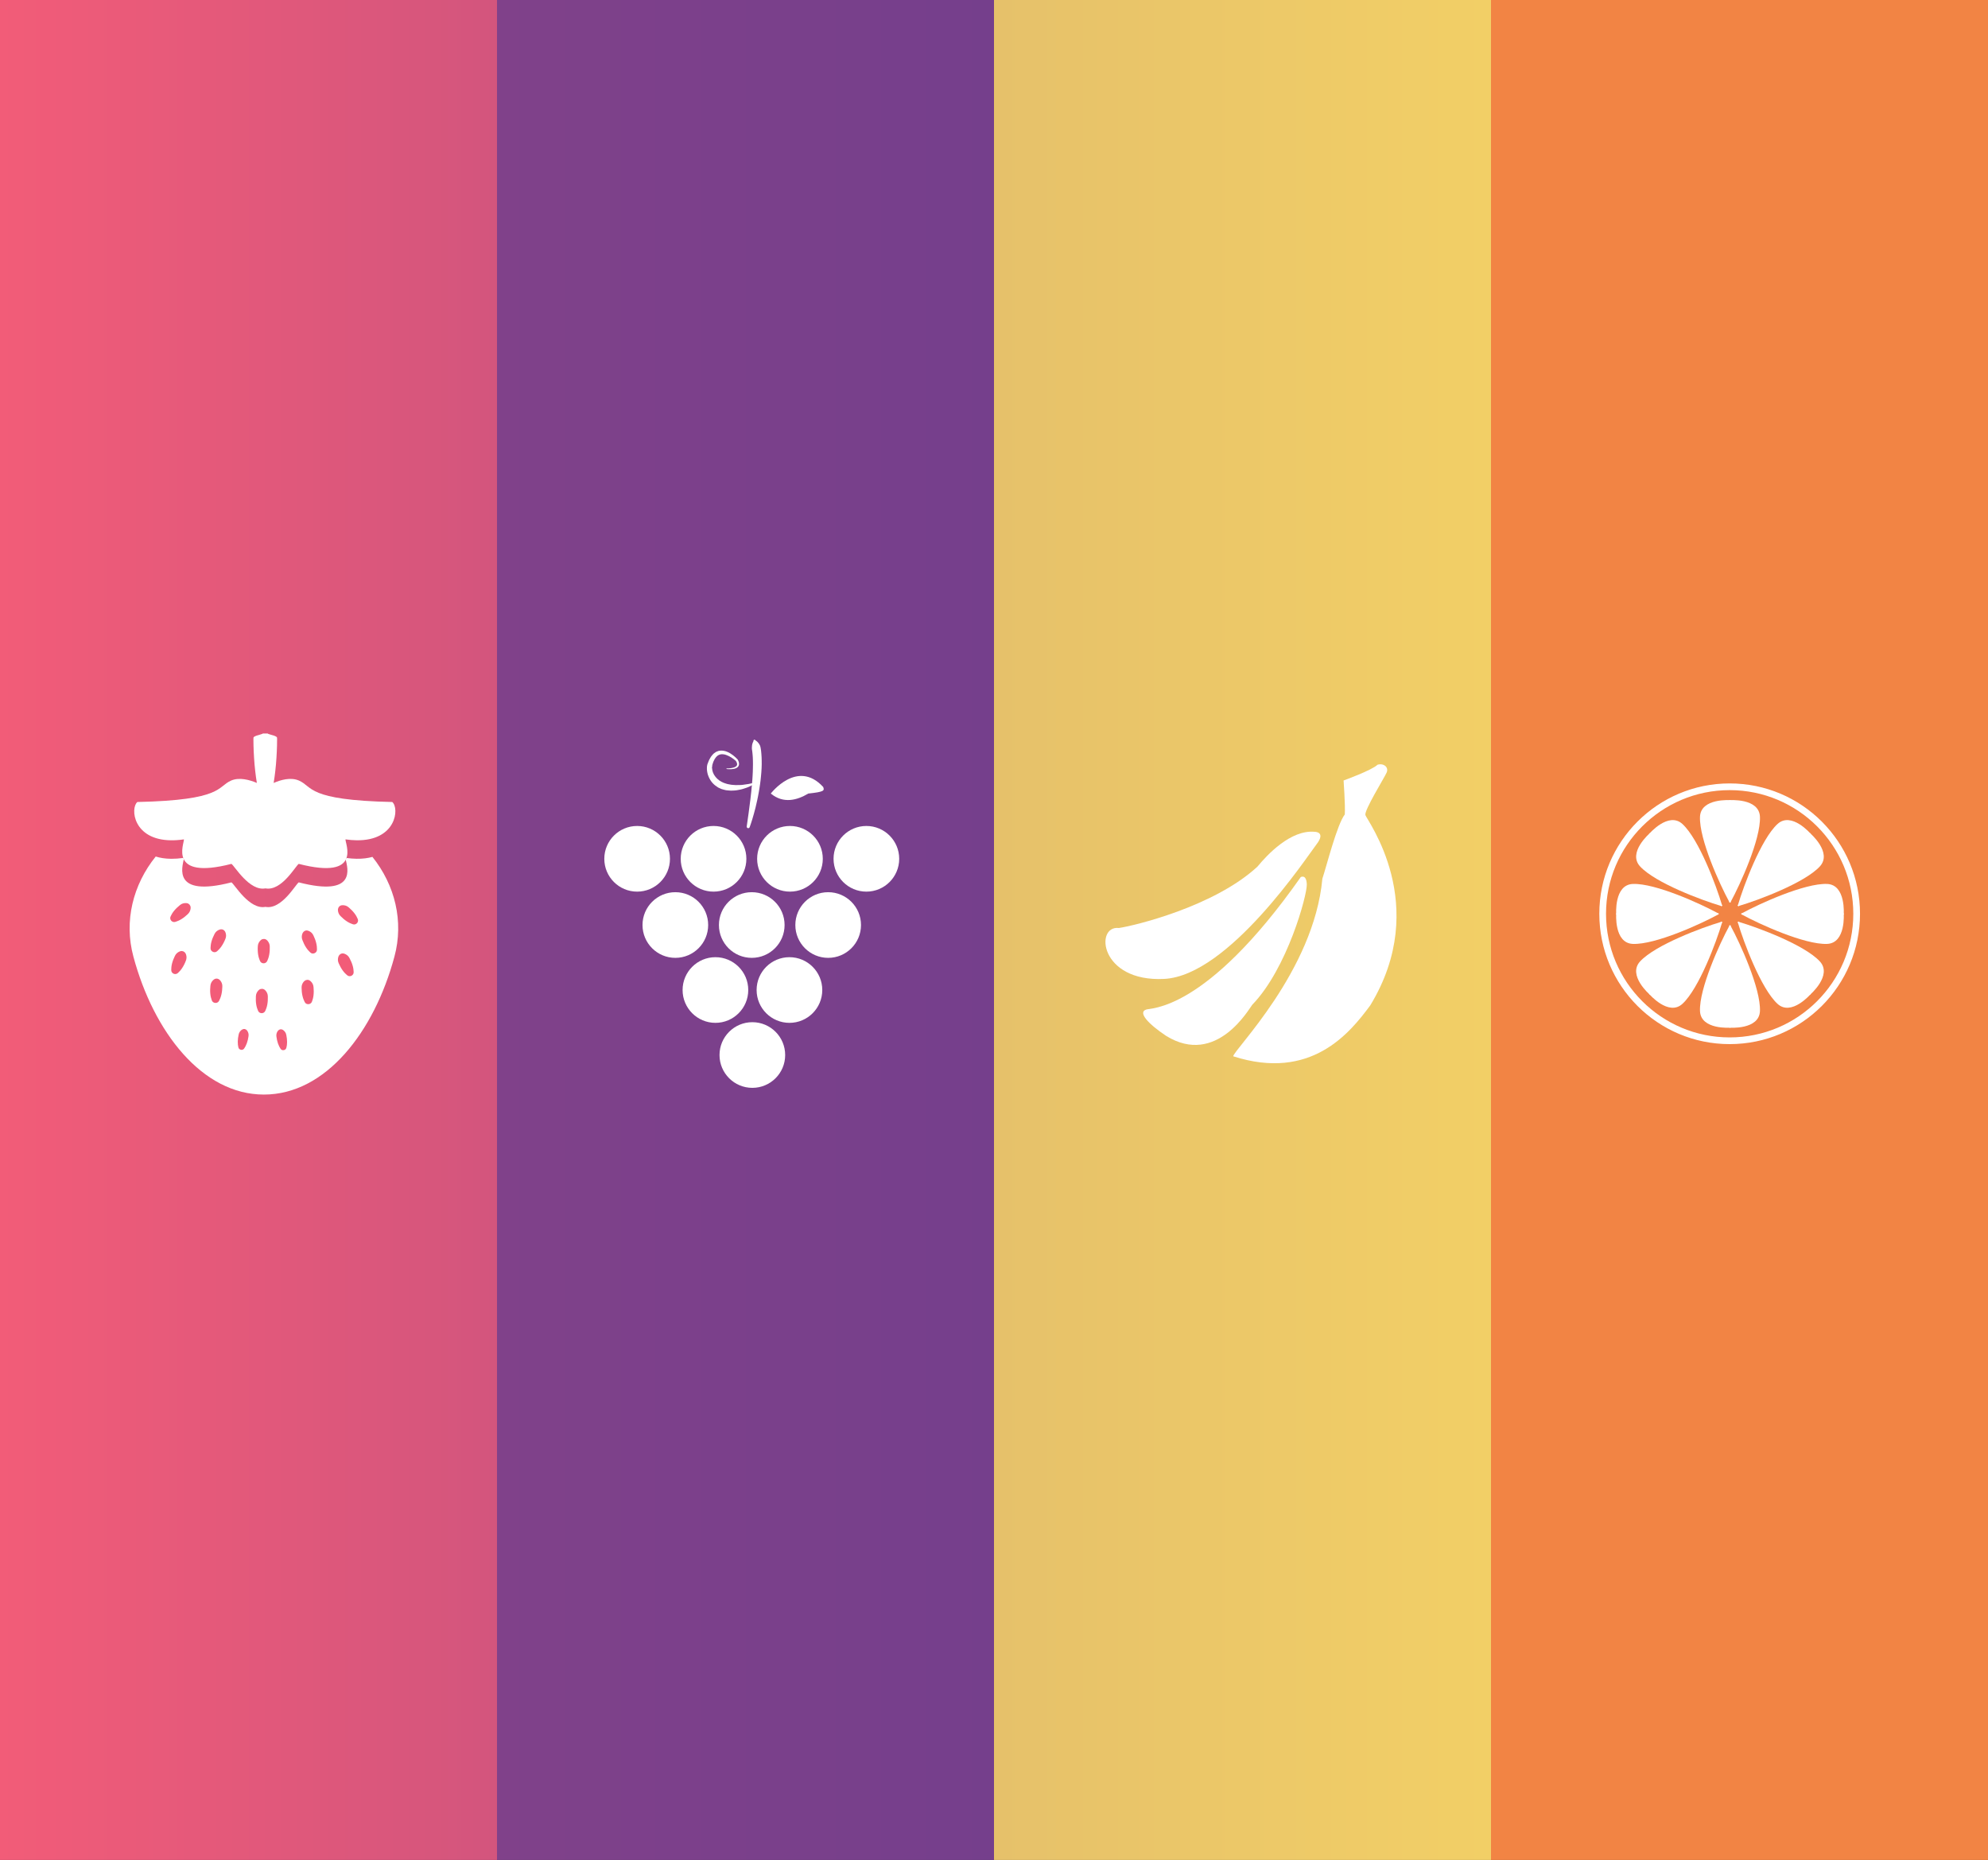 <?xml version="1.0" encoding="iso-8859-1"?>
<!-- Generator: Adobe Illustrator 16.0.0, SVG Export Plug-In . SVG Version: 6.00 Build 0)  -->
<!DOCTYPE svg PUBLIC "-//W3C//DTD SVG 1.1//EN" "http://www.w3.org/Graphics/SVG/1.1/DTD/svg11.dtd">
<svg version="1.1" id="&#x5716;&#x5C64;_1" xmlns="http://www.w3.org/2000/svg" xmlns:xlink="http://www.w3.org/1999/xlink" x="0px"
	 y="0px" width="683px" height="639px" viewBox="141 0.099 683 639" style="enable-background:new 141 0.099 683 639;"
	 xml:space="preserve">
<rect x="141" y="0.099" width="683" height="639" fill="#333333" stroke="none"/>
<g>
	
		<linearGradient id="SVGID_1_" gradientUnits="userSpaceOnUse" x1="81.96" y1="302.865" x2="764.96" y2="302.865" gradientTransform="matrix(1 0 0 -1 59.04 622.464)">
		<stop  offset="0" style="stop-color:#F25C78"/>
		<stop  offset="0.25" style="stop-color:#D3557D"/>
		<stop  offset="0.25" style="stop-color:#80418A"/>
		<stop  offset="0.5" style="stop-color:#753F8C"/>
		<stop  offset="0.5" style="stop-color:#E6C16A"/>
		<stop  offset="0.75" style="stop-color:#F2CF66"/>
		<stop  offset="0.75" style="stop-color:#F28444"/>
	</linearGradient>
	<rect x="141" y="0.099" style="fill:url(#SVGID_1_);" width="683" height="639"/>
	<g>
		<g>
			<g>
				<path style="fill:#FFFFFF;" d="M275.766,275.63c-29.466-0.632-27.219-5.264-32.061-7.366c-2.845-1.237-6.31-0.222-8.69,0.827
					c0.216-1.314,0.409-2.692,0.562-4.075c0.184-1.579,0.319-3.158,0.407-4.64c0.11-1.479,0.136-2.86,0.184-4.046
					c0.007-0.592,0.015-1.137,0.021-1.618c-0.007-0.479,0.042-0.904-0.015-1.251c-0.083-0.172-0.302-0.336-0.637-0.471
					c-0.302-0.135-0.687-0.269-1.075-0.36c-0.448-0.094-0.791-0.266-1.022-0.313c-0.307-0.049-0.466-0.217-0.466-0.217h-1.684
					c0,0-0.158,0.168-0.465,0.215c-0.231,0.049-0.574,0.232-1.022,0.327c-0.388,0.092-0.772,0.221-1.075,0.354
					c-0.335,0.135-0.553,0.294-0.636,0.468c-0.057,0.345-0.007,0.771-0.016,1.251c0.007,0.481,0.014,1.023,0.021,1.614
					c0.048,1.187,0.074,2.566,0.185,4.047c0.087,1.48,0.223,3.06,0.406,4.64c0.153,1.377,0.345,2.749,0.56,4.062
					c-2.464-1.043-6.011-2.047-8.843-0.813c-4.841,2.103-2.742,6.733-32.209,7.365c-2.487,2.104-1.495,13.075,11.669,13.158
					c1.317,0.008,2.754-0.089,4.324-0.318c0.21,1.263-5.777,14.102,16.323,8.418c1.052,0.632,6.131,9.473,11.691,8.42
					c5.561,1.053,10.381-7.788,11.434-8.42c22.101,5.684,15.854-7.155,16.064-8.418c1.355,0.197,2.604,0.29,3.771,0.31
					C277.164,289,278.288,277.763,275.766,275.63z"/>
				<path style="fill:#FFFFFF;" d="M268.953,294.489c-1.549,0.438-3.364,0.679-5.481,0.644c-1.065-0.017-2.209-0.104-3.43-0.271
					c-0.07,0.203-0.159,0.401-0.26,0.597c0.629,2.869,3.886,12.936-16.146,7.783c-1.053,0.632-5.873,9.474-11.434,8.419
					c-5.56,1.055-10.639-7.787-11.691-8.419c-20.461,5.263-16.848-5.348-16.367-7.952c-0.069-0.145-0.128-0.29-0.183-0.438
					c-1.48,0.207-2.845,0.299-4.097,0.291c-2.084-0.015-3.861-0.3-5.369-0.78c-7.799,9.673-10.964,22.184-7.662,34.391
					c6.933,25.824,23.582,47.399,44.838,47.39c21.257,0.011,37.906-21.564,44.839-47.39
					C279.8,316.599,276.677,304.145,268.953,294.489z"/>
			</g>
			<g>
				<g>
					<path style="fill:#F25C78;" d="M257.103,312.49c0,0-0.017,0.184,0.006,0.451c0.028,0.262,0.09,0.615,0.243,0.957
						c0.145,0.346,0.374,0.685,0.694,0.981c0.307,0.31,0.643,0.631,1.004,0.928c0.717,0.605,1.507,1.119,2.179,1.429
						c0.658,0.324,1.191,0.441,1.191,0.441c0.64,0.146,1.36-0.289,1.545-0.979c0.069-0.243,0.064-0.48,0-0.688
						c0,0-0.158-0.521-0.531-1.151c-0.356-0.642-0.943-1.403-1.6-2.067c-0.324-0.337-0.67-0.646-1.002-0.929
						c-0.321-0.295-0.679-0.498-1.032-0.614c-0.346-0.119-0.705-0.154-0.968-0.165c-0.27-0.001-0.453,0.029-0.453,0.029
						C257.662,311.241,257.181,311.805,257.103,312.49z"/>
				</g>
				<g>
					<path style="fill:#F25C78;" d="M245.032,320.555c0,0-0.092,0.158-0.181,0.409c-0.081,0.248-0.17,0.592-0.17,0.966
						c-0.008,0.375,0.064,0.781,0.235,1.182c0.155,0.407,0.331,0.837,0.54,1.254c0.405,0.841,0.922,1.639,1.411,2.197
						c0.47,0.566,0.911,0.896,0.911,0.896c0.533,0.409,1.35,0.258,1.812-0.273c0.163-0.19,0.256-0.407,0.283-0.623
						c0,0,0.068-0.54-0.022-1.276c-0.07-0.741-0.293-1.668-0.623-2.542c-0.16-0.438-0.351-0.86-0.539-1.255
						c-0.174-0.397-0.418-0.731-0.696-0.981c-0.269-0.256-0.579-0.427-0.813-0.535c-0.242-0.104-0.423-0.153-0.423-0.153
						C246.04,319.621,245.379,319.96,245.032,320.555z"/>
				</g>
				<g>
					<path style="fill:#F25C78;" d="M230.714,322.984c0,0-0.149,0.109-0.333,0.306c-0.175,0.196-0.396,0.479-0.548,0.82
						c-0.16,0.344-0.258,0.738-0.266,1.177c-0.022,0.436-0.037,0.898-0.015,1.368c0.03,0.931,0.179,1.864,0.4,2.571
						c0.199,0.705,0.468,1.18,0.468,1.18c0.321,0.572,1.127,0.82,1.763,0.491c0.227-0.112,0.399-0.273,0.511-0.462
						c0,0,0.281-0.468,0.499-1.167c0.238-0.697,0.412-1.628,0.466-2.565c0.033-0.467,0.032-0.933,0.02-1.366
						c0.004-0.437-0.084-0.839-0.235-1.179c-0.143-0.344-0.357-0.634-0.526-0.835c-0.18-0.202-0.326-0.315-0.326-0.315
						c-0.288-0.226-0.618-0.331-0.946-0.324C231.319,322.678,230.994,322.774,230.714,322.984z"/>
				</g>
				<g>
					<path style="fill:#F25C78;" d="M216.649,319.411c0,0-0.18,0.04-0.425,0.141c-0.238,0.104-0.552,0.266-0.829,0.514
						c-0.285,0.242-0.538,0.568-0.723,0.965c-0.198,0.387-0.4,0.807-0.572,1.239c-0.353,0.863-0.602,1.782-0.691,2.522
						c-0.108,0.729-0.059,1.277-0.059,1.277c0.062,0.646,0.71,1.175,1.413,1.164c0.25-0.001,0.477-0.086,0.656-0.214
						c0,0,0.45-0.316,0.936-0.871c0.504-0.546,1.043-1.327,1.471-2.155c0.221-0.411,0.408-0.836,0.574-1.238
						c0.181-0.396,0.266-0.802,0.267-1.178c0.011-0.371-0.069-0.719-0.144-0.968c-0.083-0.254-0.17-0.414-0.17-0.414
						C218.01,319.555,217.338,319.244,216.649,319.411z"/>
				</g>
				<g>
					<path style="fill:#F25C78;" d="M205.259,310.396c0,0-0.183-0.037-0.452-0.042c-0.268,0.006-0.618,0.025-0.969,0.138
						c-0.357,0.105-0.72,0.302-1.049,0.587c-0.338,0.273-0.693,0.575-1.026,0.902c-0.673,0.646-1.281,1.391-1.657,2.026
						c-0.389,0.62-0.561,1.136-0.561,1.136c-0.204,0.614,0.148,1.383,0.813,1.642c0.237,0.093,0.473,0.111,0.689,0.068
						c0,0,0.537-0.105,1.203-0.411c0.68-0.292,1.487-0.787,2.214-1.368c0.368-0.287,0.713-0.602,1.028-0.899
						c0.327-0.289,0.565-0.622,0.722-0.968c0.163-0.337,0.232-0.688,0.268-0.949c0.028-0.268,0.016-0.45,0.016-0.45
						C206.436,311.089,205.945,310.533,205.259,310.396z"/>
				</g>
				<g>
					<path style="fill:#F25C78;" d="M257.371,328.506c0,0-0.083,0.164-0.16,0.423c-0.067,0.254-0.139,0.604-0.12,0.979
						c0.009,0.375,0.1,0.773,0.29,1.167c0.175,0.398,0.371,0.82,0.6,1.229c0.448,0.824,1,1.588,1.514,2.122
						c0.495,0.54,0.949,0.843,0.949,0.843c0.544,0.369,1.373,0.223,1.795-0.354c0.154-0.201,0.235-0.425,0.251-0.642
						c0,0,0.041-0.544-0.078-1.267c-0.1-0.727-0.371-1.65-0.741-2.508c-0.18-0.431-0.391-0.846-0.597-1.229
						c-0.192-0.392-0.452-0.712-0.74-0.947c-0.278-0.236-0.6-0.399-0.842-0.504c-0.25-0.101-0.432-0.138-0.432-0.138
						C258.344,327.544,257.691,327.896,257.371,328.506z"/>
				</g>
				<g>
					<path style="fill:#F25C78;" d="M245.606,337.108c0,0-0.14,0.118-0.311,0.321c-0.162,0.204-0.363,0.496-0.492,0.848
						c-0.137,0.349-0.208,0.755-0.188,1.19c0.006,0.436,0.022,0.898,0.074,1.362c0.09,0.929,0.301,1.854,0.566,2.549
						c0.246,0.694,0.547,1.154,0.547,1.154c0.358,0.571,1.177,0.708,1.793,0.37c0.22-0.124,0.382-0.294,0.482-0.486
						c0,0,0.25-0.483,0.419-1.206c0.191-0.722,0.301-1.666,0.292-2.602c0.002-0.466-0.031-0.931-0.072-1.364
						c-0.026-0.435-0.14-0.831-0.313-1.162c-0.165-0.331-0.397-0.599-0.579-0.782c-0.191-0.182-0.344-0.29-0.344-0.29
						C246.874,336.579,246.138,336.67,245.606,337.108z"/>
				</g>
				<g>
					<path style="fill:#F25C78;" d="M230.055,340.12c0,0-0.147,0.11-0.333,0.308c-0.175,0.196-0.396,0.479-0.546,0.82
						c-0.161,0.346-0.259,0.738-0.267,1.178c-0.023,0.433-0.036,0.897-0.015,1.366c0.03,0.932,0.179,1.865,0.399,2.571
						c0.2,0.705,0.47,1.182,0.47,1.182c0.32,0.57,1.127,0.818,1.762,0.49c0.228-0.111,0.399-0.273,0.512-0.462
						c0,0,0.28-0.468,0.498-1.166c0.238-0.699,0.412-1.63,0.465-2.565c0.033-0.466,0.032-0.933,0.02-1.366
						c0.004-0.438-0.084-0.839-0.235-1.179c-0.142-0.346-0.357-0.636-0.526-0.836c-0.18-0.201-0.325-0.315-0.325-0.315
						c-0.289-0.227-0.618-0.331-0.946-0.324C230.661,339.816,230.335,339.912,230.055,340.12z"/>
				</g>
				<g>
					<path style="fill:#F25C78;" d="M214.541,336.578c0,0-0.152,0.104-0.346,0.283c-0.185,0.185-0.419,0.448-0.587,0.779
						c-0.177,0.329-0.295,0.725-0.325,1.16c-0.045,0.432-0.083,0.896-0.086,1.361c-0.017,0.935,0.084,1.88,0.267,2.604
						c0.163,0.72,0.408,1.213,0.408,1.213c0.292,0.58,1.087,0.84,1.738,0.576c0.233-0.093,0.414-0.254,0.536-0.438
						c0,0,0.305-0.458,0.557-1.149c0.273-0.691,0.493-1.615,0.594-2.541c0.056-0.465,0.078-0.929,0.087-1.364
						c0.025-0.436-0.042-0.843-0.176-1.193c-0.125-0.351-0.325-0.645-0.483-0.849c-0.169-0.208-0.309-0.326-0.309-0.326
						C215.862,336.22,215.123,336.174,214.541,336.578z"/>
				</g>
				<g>
					<path style="fill:#F25C78;" d="M203.026,326.879c0,0-0.181,0.045-0.428,0.154c-0.239,0.117-0.549,0.282-0.819,0.533
						c-0.279,0.246-0.526,0.577-0.703,0.976c-0.191,0.392-0.385,0.813-0.548,1.252c-0.336,0.869-0.572,1.803-0.644,2.536
						c-0.091,0.728-0.027,1.268-0.027,1.268c0.075,0.644,0.719,1.189,1.431,1.143c0.253-0.017,0.476-0.099,0.653-0.229
						c0,0,0.441-0.323,0.916-0.883c0.493-0.552,1.015-1.343,1.428-2.178c0.213-0.414,0.393-0.846,0.551-1.25
						c0.174-0.399,0.25-0.803,0.246-1.182c0.004-0.374-0.082-0.723-0.159-0.973c-0.087-0.256-0.177-0.416-0.177-0.416
						C204.384,327.008,203.705,326.712,203.026,326.879z"/>
				</g>
				<g>
					<path style="fill:#F25C78;" d="M236.563,354.147c0,0-0.107,0.113-0.229,0.307c-0.115,0.191-0.254,0.463-0.324,0.774
						c-0.079,0.313-0.095,0.672-0.032,1.045c0.05,0.374,0.113,0.772,0.204,1.167c0.173,0.788,0.443,1.567,0.734,2.14
						c0.273,0.575,0.566,0.944,0.566,0.944c0.351,0.45,1.035,0.499,1.505,0.151c0.167-0.127,0.283-0.289,0.347-0.464
						c0,0,0.158-0.437,0.231-1.063c0.088-0.64,0.089-1.467-0.005-2.271c-0.042-0.402-0.113-0.801-0.187-1.172
						c-0.061-0.371-0.193-0.703-0.37-0.975c-0.169-0.271-0.387-0.475-0.559-0.625c-0.179-0.146-0.318-0.225-0.318-0.225
						C237.577,353.57,236.963,353.713,236.563,354.147z"/>
				</g>
				<g>
					<path style="fill:#F25C78;" d="M224.255,353.774c0,0-0.14,0.075-0.32,0.212c-0.172,0.141-0.396,0.346-0.568,0.615
						c-0.18,0.268-0.317,0.598-0.384,0.97c-0.08,0.37-0.157,0.767-0.205,1.168c-0.106,0.803-0.117,1.627-0.04,2.267
						c0.063,0.636,0.213,1.079,0.213,1.079c0.18,0.525,0.802,0.82,1.362,0.651c0.202-0.061,0.365-0.172,0.484-0.313
						c0,0,0.296-0.357,0.58-0.934c0.299-0.568,0.583-1.345,0.768-2.133c0.097-0.394,0.167-0.791,0.222-1.165
						c0.07-0.371,0.059-0.727-0.015-1.042c-0.066-0.313-0.202-0.583-0.313-0.776c-0.12-0.188-0.223-0.314-0.223-0.314
						C225.406,353.578,224.783,353.484,224.255,353.774z"/>
				</g>
			</g>
		</g>
		<g>
			<g>
				<g>
					<circle style="fill:#FFFFFF;" cx="359.895" cy="295.145" r="11.279"/>
					<circle style="fill:#FFFFFF;" cx="386.147" cy="295.145" r="11.279"/>
					<circle style="fill:#FFFFFF;" cx="412.401" cy="295.145" r="11.279"/>
					<circle style="fill:#FFFFFF;" cx="438.653" cy="295.145" r="11.279"/>
				</g>
				<g>
					<circle style="fill:#FFFFFF;" cx="386.791" cy="340.227" r="11.279"/>
					<circle style="fill:#FFFFFF;" cx="412.222" cy="340.227" r="11.279"/>
				</g>
				<g>
					<circle style="fill:#FFFFFF;" cx="373.021" cy="317.897" r="11.279"/>
					<circle style="fill:#FFFFFF;" cx="399.274" cy="317.897" r="11.279"/>
					<circle style="fill:#FFFFFF;" cx="425.527" cy="317.897" r="11.279"/>
				</g>
				<circle style="fill:#FFFFFF;" cx="399.476" cy="362.557" r="11.279"/>
			</g>
			<path style="fill:#FFFFFF;" d="M397.546,284.031c0,0,0.261-1.848,0.652-4.616c0.19-1.385,0.4-2.998,0.614-4.723
				c0.097-0.862,0.197-1.754,0.299-2.659c0.091-0.905,0.195-1.824,0.254-2.743l0.12-1.373c0.028-0.455,0.055-0.909,0.083-1.359
				c0.068-0.901,0.084-1.785,0.099-2.638c0.039-0.856,0.015-1.673,0.009-2.447c0.014-0.781-0.078-1.495-0.116-2.164
				c-0.022-0.675-0.157-1.255-0.218-1.784c-0.036-0.264-0.027-0.519-0.013-0.756c0.009-0.233,0.013-0.442,0.051-0.646
				c0.058-0.401,0.188-0.755,0.293-1.008c0.101-0.251,0.208-0.41,0.198-0.406c-0.064-0.189,0.037-0.396,0.227-0.46
				c0.19-0.065,0.397,0.036,0.461,0.228c-0.009,0.003,0.158,0.07,0.37,0.244c0.218,0.171,0.513,0.438,0.781,0.827
				c0.138,0.192,0.274,0.418,0.388,0.665c0.088,0.251,0.176,0.524,0.226,0.824c0.097,0.6,0.221,1.284,0.249,2.016
				c0.04,0.729,0.132,1.53,0.114,2.358c-0.002,0.831,0.034,1.713-0.034,2.608c-0.048,0.898-0.102,1.828-0.207,2.761
				c-0.083,0.938-0.185,1.884-0.329,2.823c-0.125,0.943-0.296,1.877-0.452,2.796c-0.147,0.922-0.348,1.816-0.529,2.686
				c-0.198,0.864-0.39,1.699-0.571,2.49c-0.208,0.784-0.407,1.525-0.588,2.209c-0.755,2.728-1.424,4.506-1.424,4.506
				c-0.102,0.27-0.403,0.407-0.673,0.306C397.647,284.505,397.513,284.268,397.546,284.031z"/>
			<g>
				<path style="fill:#FFFFFF;" d="M390.676,264.093c0.5,0.006,1.005-0.024,1.496-0.101c0.244-0.041,0.489-0.081,0.721-0.153
					c0.117-0.032,0.235-0.063,0.343-0.11c0.107-0.047,0.228-0.075,0.321-0.14c0.094-0.062,0.208-0.102,0.284-0.177
					c0.071-0.075,0.176-0.128,0.222-0.215c0.04-0.088,0.132-0.149,0.137-0.248c0.007-0.096,0.075-0.168,0.047-0.274
					c-0.015-0.1-0.001-0.192-0.029-0.294l-0.104-0.307c-0.02-0.103-0.105-0.201-0.154-0.302l-0.17-0.299l0.052,0.065
					c-0.966-0.862-2.105-1.625-3.283-2.04c-0.586-0.229-1.19-0.304-1.749-0.271c-0.269,0.063-0.553,0.064-0.786,0.217
					c-0.12,0.062-0.248,0.104-0.364,0.172l-0.317,0.27c-0.231,0.145-0.387,0.409-0.565,0.637c-0.194,0.209-0.318,0.497-0.451,0.773
					c-0.308,0.52-0.443,1.168-0.649,1.761l-0.036,0.112l0.166,0.015c0.045-0.207,0.192-0.054,0.192-0.098v0.009l-0.174,0.031
					l-0.093,0.063l-0.072,0.254l-0.048,0.251l0.006,0.187c0.002,0.23,0.047,0.519,0.104,0.809c0.048,0.286,0.165,0.563,0.241,0.843
					c0.133,0.263,0.231,0.54,0.385,0.788c0.301,0.501,0.665,0.952,1.083,1.344c0.409,0.403,0.895,0.714,1.394,0.999l0.79,0.375
					c0.273,0.108,0.565,0.188,0.847,0.285c0.278,0.11,0.581,0.162,0.884,0.22c0.304,0.054,0.603,0.138,0.914,0.17
					c0.632,0.009,1.26,0.152,1.911,0.104c0.646-0.042,1.308,0.028,1.966-0.078c0.658-0.078,1.336-0.172,2.002-0.289
					c0.667-0.104,1.345-0.352,2.04-0.352h0.009c0.061,0,0.114,0.125,0.121,0.186c0.004,0.046-0.02,0.131-0.058,0.151
					c-0.612,0.324-1.24,0.647-1.878,0.938c-0.631,0.312-1.316,0.484-1.985,0.718c-0.667,0.237-1.381,0.34-2.086,0.473
					c-0.702,0.149-1.445,0.128-2.176,0.169c-0.368-0.002-0.741-0.058-1.114-0.085c-0.374-0.028-0.748-0.068-1.116-0.188
					c-0.368-0.104-0.746-0.178-1.106-0.315l-1.063-0.491c-0.67-0.413-1.309-0.886-1.849-1.47c-0.541-0.578-0.966-1.253-1.303-1.957
					c-0.168-0.354-0.28-0.729-0.419-1.091c-0.082-0.384-0.198-0.754-0.237-1.145c-0.044-0.385-0.086-0.773-0.05-1.228l0.016-0.325
					l0.045-0.256l0.046-0.251l0.012-0.063l0.006-0.031l0.026-0.12l0.006-0.017l0.05-0.128c0.283-0.68,0.479-1.37,0.904-2.015
					c0.187-0.326,0.361-0.655,0.645-0.942c0.262-0.294,0.49-0.606,0.849-0.825l0.498-0.351c0.181-0.093,0.382-0.158,0.573-0.234
					c0.377-0.182,0.793-0.187,1.195-0.234c0.799,0,1.567,0.174,2.234,0.484c0.689,0.279,1.282,0.695,1.856,1.113
					c0.567,0.436,1.081,0.899,1.575,1.431l0.024,0.025c0.011,0.013,0.021,0.026,0.028,0.042l0.177,0.38
					c0.052,0.131,0.13,0.239,0.156,0.391l0.102,0.429c0.025,0.146,0.005,0.312,0.003,0.464c0.014,0.153-0.083,0.31-0.127,0.46
					c-0.042,0.159-0.176,0.264-0.265,0.392c-0.096,0.127-0.233,0.19-0.348,0.284c-0.119,0.091-0.254,0.128-0.38,0.192
					c-0.517,0.207-1.045,0.272-1.564,0.304c-0.52,0.025-1.035,0.006-1.548-0.052c-0.06-0.007-0.103-0.062-0.096-0.12
					C390.57,264.134,390.621,264.092,390.676,264.093z"/>
			</g>
			<path style="fill:#FFFFFF;" d="M405.816,272.728c0,0,9.09-11.929,17.989-2.272c0.569,1.326,0.19,1.704-5.112,2.272
				C414.905,275.001,410.171,276.327,405.816,272.728z"/>
		</g>
		<g>
			<path style="fill:#FFFFFF;" d="M602.603,268.241c0,0,9.787-3.541,11.661-5.414c2.083-0.625,3.957,0.832,3.125,2.707
				c-0.833,1.875-7.712,12.912-7.292,14.578c0.419,1.666,22.703,30.824,1.668,65.396c-7.08,9.58-20.408,26.032-47.066,17.493
				c-0.207-1.875,27.699-29.155,30.615-61.021c1.458-4.373,4.998-18.535,7.705-22.076
				C603.227,276.78,602.603,268.241,602.603,268.241z"/>
			<path style="fill:#FFFFFF;" d="M587.886,301.426c0,0,1.943-1.111,2.082,2.498c0.139,3.61-6.664,28.881-18.744,41.377
				c-0.972,1.108-12.217,21.379-29.572,10.688c-6.247-4.164-9.721-8.051-6.942-9.022
				C535.958,346.271,554.979,348.215,587.886,301.426z"/>
			<path style="fill:#FFFFFF;" d="M592.742,285.876c0,0,3.89-0.002,0.558,4.304c-3.332,4.307-30.13,45.123-52.344,46.233
				c-22.214,1.111-23.881-18.467-15.55-17.493c4.857-0.693,32.628-7.218,47.622-21.104
				C576.223,293.927,584.409,285.042,592.742,285.876z"/>
		</g>
		<g>
			<g>
				<path style="fill:#FFFFFF;" d="M762.835,286.301c0,0,7.836,6.68,3.382,11.481c-5.256,5.673-21.296,11.646-27.734,13.536
					c0,0-0.327,0.103-0.548-0.117"/>
				<path style="fill:#FFFFFF;" d="M763.134,286.6c0,0-6.678-7.835-11.48-3.384c-5.674,5.257-11.646,21.298-13.536,27.734
					c0,0-0.103,0.329,0.118,0.55"/>
				<path style="fill:#FFFFFF;" d="M774.431,313.873c0,0,0.818,10.263-5.728,10.51c-7.729,0.295-23.294-6.822-29.183-10.039
					c0,0-0.305-0.161-0.305-0.471"/>
				<path style="fill:#FFFFFF;" d="M774.431,314.296c0,0,0.818-10.265-5.728-10.513c-7.729-0.293-23.294,6.825-29.183,10.042
					c0,0-0.305,0.159-0.305,0.471"/>
				<path style="fill:#FFFFFF;" d="M763.134,341.568c0,0-6.678,7.835-11.48,3.381c-5.674-5.256-11.646-21.296-13.536-27.733
					c0,0-0.103-0.328,0.118-0.547"/>
				<path style="fill:#FFFFFF;" d="M762.835,341.867c0,0,7.836-6.679,3.382-11.482c-5.256-5.671-21.296-11.646-27.734-13.535
					c0,0-0.327-0.103-0.548,0.119"/>
				<path style="fill:#FFFFFF;" d="M735.563,353.163c0,0-10.264,0.819-10.512-5.727c-0.293-7.729,6.824-23.295,10.04-29.184
					c0,0,0.16-0.305,0.472-0.305"/>
				<path style="fill:#FFFFFF;" d="M735.14,353.163c0,0,10.265,0.819,10.512-5.727c0.294-7.729-6.824-23.295-10.041-29.184
					c0,0-0.159-0.305-0.471-0.305"/>
				<path style="fill:#FFFFFF;" d="M707.867,341.867c0,0-7.835-6.678-3.382-11.48c5.256-5.673,21.295-11.646,27.733-13.537
					c0,0,0.327-0.103,0.547,0.119"/>
				<path style="fill:#FFFFFF;" d="M707.567,341.568c0,0,6.679,7.835,11.481,3.381c5.672-5.256,11.646-21.296,13.535-27.733
					c0,0,0.102-0.328-0.118-0.547"/>
				<path style="fill:#FFFFFF;" d="M696.271,314.296c0,0-0.817-10.264,5.729-10.511c7.729-0.294,23.293,6.823,29.182,10.04
					c0,0,0.306,0.159,0.306,0.471"/>
				<path style="fill:#FFFFFF;" d="M696.271,313.873c0,0-0.817,10.263,5.729,10.51c7.729,0.295,23.293-6.822,29.182-10.039
					c0,0,0.306-0.159,0.306-0.471"/>
				<path style="fill:#FFFFFF;" d="M707.567,286.6c0,0,6.679-7.835,11.481-3.384c5.672,5.258,11.646,21.298,13.535,27.734
					c0,0,0.102,0.329-0.118,0.55"/>
				<path style="fill:#FFFFFF;" d="M707.867,286.301c0,0-7.835,6.68-3.382,11.481c5.256,5.673,21.295,11.646,27.733,13.536
					c0,0,0.327,0.103,0.547-0.117"/>
				<path style="fill:#FFFFFF;" d="M735.14,275.003c0,0,10.265-0.816,10.512,5.729c0.294,7.728-6.824,23.294-10.041,29.182
					c0,0-0.159,0.305-0.471,0.305"/>
				<path style="fill:#FFFFFF;" d="M735.563,275.003c0,0-10.264-0.816-10.512,5.729c-0.293,7.728,6.824,23.294,10.04,29.182
					c0,0,0.16,0.305,0.472,0.305"/>
			</g>
			<circle style="fill:none;stroke:#FFFFFF;stroke-width:2.305;stroke-miterlimit:10;" cx="735.245" cy="314.03" r="43.629"/>
		</g>
	</g>
</g>
</svg>
